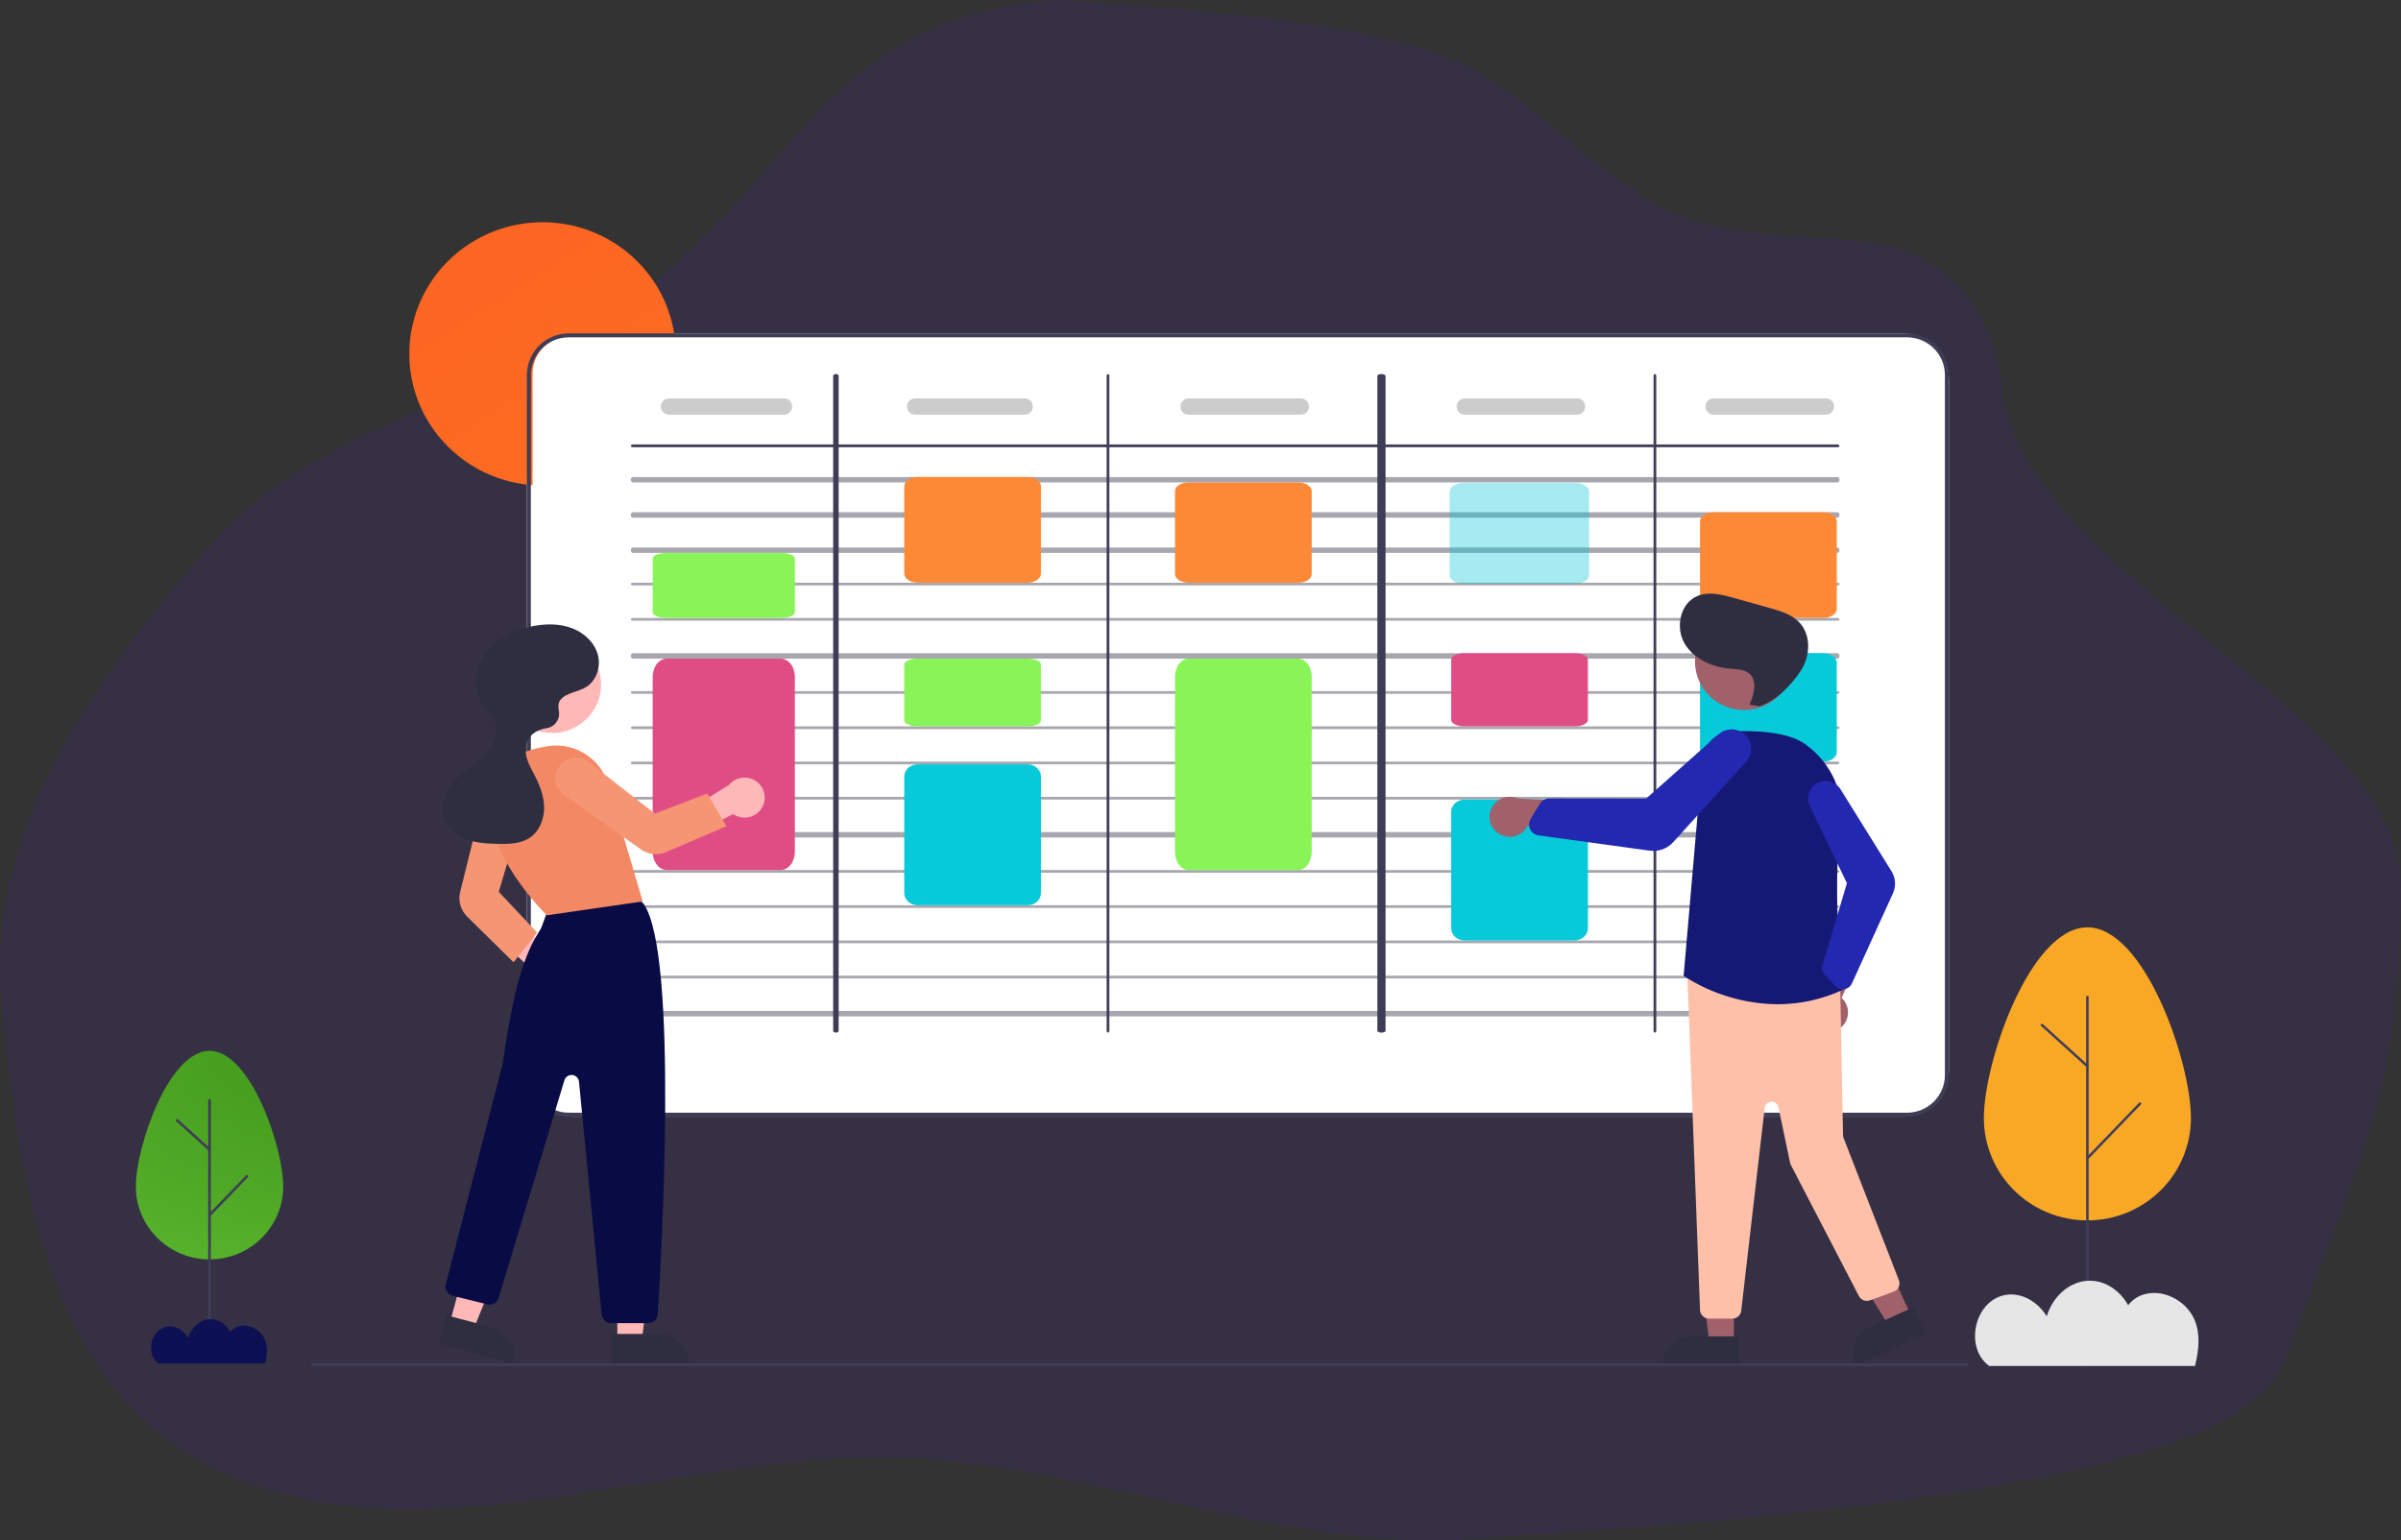 <svg width="882" height="566" viewBox="0 0 882 566" fill="none" xmlns="http://www.w3.org/2000/svg">
<rect x="0" y="0" width="882" height="566" fill="#333333" stroke="none"/>
<path d="M389.752 0C306.216 4.862 296.042 59.685 236.851 106.39C189.771 143.537 117.88 155.26 79.358 198.095C33.971 248.565 -5.698 307.358 0.676 369.012C7.324 433.321 16.372 517.516 90.583 544.78C167.844 573.164 255.288 530.386 340.215 536.185C407.546 540.782 474.94 570.563 542.205 565.401C611.772 560.063 819.329 550.778 838.474 501.368C876.108 404.246 880.529 394.837 881.989 327.137C883.471 258.401 734.832 210.8 734.833 135.448C714.682 61.776 651.859 104.171 603.408 72.206C539.376 29.961 566.725 11.463 389.752 0Z" fill="#5223D5" fill-opacity="0.11"/>
<path d="M49.899 436.005C49.899 421.221 62.018 386.137 76.968 386.137C91.917 386.137 104.036 421.221 104.036 436.005C104.036 443.105 101.184 449.915 96.108 454.935C91.032 459.955 84.147 462.776 76.968 462.776C69.788 462.776 62.904 459.955 57.827 454.935C52.751 449.915 49.899 443.105 49.899 436.005Z" fill="url(#paint0_radial_320_3)"/>
<path d="M76.968 500.958C76.84 500.958 76.717 500.907 76.627 500.818C76.536 500.729 76.485 500.607 76.485 500.481V404.355C76.485 404.229 76.536 404.108 76.627 404.018C76.717 403.929 76.84 403.879 76.968 403.879C77.095 403.879 77.218 403.929 77.308 404.018C77.399 404.108 77.45 404.229 77.45 404.355V500.481C77.45 500.607 77.399 500.729 77.308 500.818C77.218 500.907 77.095 500.958 76.968 500.958Z" fill="#3F3D56"/>
<path d="M76.967 446.983C76.873 446.983 76.781 446.955 76.702 446.904C76.623 446.853 76.561 446.78 76.524 446.694C76.487 446.608 76.476 446.513 76.493 446.422C76.51 446.33 76.553 446.245 76.618 446.177L90.379 431.897C90.422 431.851 90.475 431.815 90.533 431.79C90.591 431.764 90.653 431.75 90.716 431.749C90.779 431.747 90.842 431.758 90.901 431.781C90.96 431.803 91.014 431.837 91.06 431.88C91.106 431.924 91.143 431.975 91.168 432.033C91.194 432.09 91.208 432.151 91.21 432.214C91.211 432.277 91.2 432.339 91.177 432.397C91.155 432.456 91.12 432.509 91.077 432.554L77.317 446.835C77.272 446.882 77.217 446.919 77.157 446.944C77.097 446.97 77.033 446.983 76.967 446.983Z" fill="#3F3D56"/>
<path d="M76.967 422.906C76.847 422.906 76.731 422.862 76.642 422.781L64.751 412.029C64.704 411.986 64.666 411.935 64.639 411.879C64.612 411.822 64.596 411.76 64.594 411.698C64.591 411.635 64.6 411.573 64.622 411.514C64.643 411.455 64.677 411.4 64.719 411.354C64.762 411.308 64.814 411.27 64.871 411.244C64.929 411.217 64.991 411.202 65.054 411.2C65.118 411.197 65.181 411.207 65.24 411.228C65.3 411.25 65.355 411.283 65.401 411.325L77.293 422.077C77.365 422.142 77.415 422.227 77.437 422.321C77.459 422.414 77.452 422.512 77.417 422.602C77.382 422.691 77.32 422.768 77.24 422.823C77.159 422.877 77.065 422.906 76.967 422.906Z" fill="#3F3D56"/>
<path d="M58.059 500.911C58.104 500.945 58.152 500.977 58.199 501.011H97.398C98.166 497.933 98.437 494.852 97.29 492.177C95.655 488.364 90.817 485.984 86.971 487.621C86.06 488.02 85.266 488.641 84.665 489.426C83.161 486.765 80.465 484.759 77.353 484.761C73.454 484.764 70.212 487.917 69.154 491.56C67.451 488.716 64.086 486.729 60.797 487.584C55.296 489.014 53.558 497.471 58.059 500.911Z" fill="url(#paint1_linear_320_3)"/>
<path d="M728.763 410.836C728.763 390.062 745.791 340.765 766.797 340.765C787.803 340.765 804.832 390.062 804.832 410.836C804.832 420.813 800.825 430.38 793.692 437.435C786.559 444.489 776.885 448.452 766.797 448.452C756.71 448.452 747.036 444.489 739.903 437.435C732.77 430.38 728.763 420.813 728.763 410.836Z" fill="#F9A826"/>
<path d="M766.798 501.887C766.675 501.887 766.558 501.839 766.472 501.754C766.386 501.669 766.337 501.553 766.337 501.432V366.364C766.337 366.243 766.386 366.127 766.472 366.042C766.558 365.956 766.675 365.909 766.798 365.909C766.92 365.909 767.037 365.956 767.123 366.042C767.21 366.127 767.258 366.243 767.258 366.364V501.432C767.258 501.553 767.21 501.669 767.123 501.754C767.037 501.839 766.92 501.887 766.798 501.887Z" fill="#3F3D56"/>
<path d="M766.797 426.046C766.707 426.046 766.619 426.02 766.544 425.971C766.469 425.922 766.41 425.852 766.374 425.77C766.339 425.688 766.328 425.598 766.344 425.51C766.36 425.422 766.402 425.341 766.464 425.277L785.799 405.211C785.883 405.123 785.999 405.072 786.121 405.07C786.243 405.067 786.361 405.112 786.45 405.195C786.538 405.278 786.59 405.393 786.593 405.514C786.596 405.635 786.55 405.752 786.466 405.839L767.131 425.905C767.088 425.95 767.036 425.985 766.979 426.009C766.922 426.034 766.86 426.046 766.797 426.046Z" fill="#3F3D56"/>
<path d="M766.797 392.216C766.682 392.216 766.572 392.173 766.487 392.096L749.778 376.988C749.688 376.906 749.634 376.793 749.628 376.672C749.623 376.551 749.666 376.433 749.749 376.344C749.831 376.255 749.946 376.202 750.068 376.197C750.19 376.191 750.309 376.234 750.399 376.315L767.108 391.424C767.177 391.486 767.225 391.567 767.246 391.656C767.267 391.746 767.26 391.839 767.227 391.925C767.193 392.011 767.134 392.084 767.058 392.136C766.981 392.188 766.89 392.216 766.797 392.216Z" fill="#3F3D56"/>
<path d="M730.472 501.745C730.56 501.812 730.653 501.872 730.742 501.938H806.329C807.81 496.004 808.333 490.063 806.121 484.903C802.969 477.551 793.64 472.962 786.224 476.119C784.466 476.888 782.936 478.085 781.776 479.6C778.877 474.469 773.678 470.6 767.677 470.605C760.159 470.61 753.908 476.691 751.868 483.714C748.583 478.231 742.094 474.398 735.752 476.047C725.145 478.804 721.794 495.112 730.472 501.745Z" fill="#E6E6E6"/>
<path d="M193.55 139.432C193.55 130.081 201.196 122.501 210.628 122.501H698.841C708.273 122.501 715.919 130.081 715.919 139.432V393.397C715.919 402.748 708.273 410.328 698.841 410.328H210.628C201.196 410.328 193.55 402.748 193.55 393.397V139.432Z" fill="white"/>
<path d="M247.796 123.541H209.517C205.837 123.545 202.309 124.991 199.707 127.563C197.104 130.134 195.641 133.622 195.638 137.259V178.273C195.148 178.245 194.659 178.201 194.177 178.144C185.108 177.201 176.486 173.773 169.284 168.246C162.081 162.72 156.584 155.314 153.411 146.865C150.239 138.416 149.518 129.26 151.33 120.427C153.142 111.595 157.414 103.439 163.666 96.878C169.917 90.317 177.898 85.612 186.71 83.294C195.522 80.977 204.814 81.138 213.538 83.76C222.262 86.382 230.071 91.36 236.086 98.134C242.1 104.908 246.08 113.208 247.577 122.097C247.657 122.574 247.731 123.058 247.796 123.541Z" fill="url(#paint2_linear_320_3)"/>
<path d="M700.533 122.501H208.936C204.856 122.505 200.946 124.115 198.061 126.976C195.177 129.838 193.555 133.718 193.55 137.764V395.064C193.555 399.111 195.177 402.991 198.061 405.852C200.946 408.714 204.856 410.323 208.936 410.328H700.533C704.612 410.323 708.523 408.714 711.407 405.852C714.292 402.991 715.914 399.111 715.919 395.064V137.764C715.914 133.718 714.292 129.838 711.407 126.976C708.523 124.115 704.612 122.505 700.533 122.501ZM714.453 395.064C714.45 398.726 712.982 402.237 710.373 404.826C707.763 407.415 704.224 408.871 700.533 408.874H208.936C205.245 408.871 201.706 407.415 199.096 404.826C196.486 402.237 195.019 398.726 195.015 395.064V137.764C195.019 134.103 196.486 130.592 199.096 128.003C201.706 125.414 205.245 123.958 208.936 123.954H700.533C704.224 123.958 707.763 125.414 710.373 128.003C712.982 130.592 714.45 134.103 714.453 137.764V395.064Z" fill="#3F3D56"/>
<path d="M675.005 164.33H232.455C232.261 164.33 232.075 164.278 231.938 164.184C231.8 164.091 231.723 163.964 231.723 163.832C231.723 163.7 231.8 163.574 231.938 163.48C232.075 163.387 232.261 163.334 232.455 163.334H675.005C675.199 163.334 675.385 163.387 675.522 163.48C675.659 163.574 675.736 163.7 675.736 163.832C675.736 163.964 675.659 164.091 675.522 164.184C675.385 164.278 675.199 164.33 675.005 164.33Z" fill="#3F3D56"/>
<path d="M675.005 177.278H232.455C232.261 177.278 232.075 177.173 231.938 176.986C231.8 176.799 231.723 176.546 231.723 176.282C231.723 176.017 231.8 175.764 231.938 175.577C232.075 175.391 232.261 175.286 232.455 175.286H675.005C675.199 175.286 675.385 175.391 675.522 175.577C675.659 175.764 675.736 176.017 675.736 176.282C675.736 176.546 675.659 176.799 675.522 176.986C675.385 177.173 675.199 177.278 675.005 177.278Z" fill="#2F2E41" fill-opacity="0.42"/>
<path d="M675.005 190.225H232.455C232.261 190.225 232.075 190.12 231.938 189.933C231.8 189.746 231.723 189.493 231.723 189.229C231.723 188.965 231.8 188.711 231.938 188.525C232.075 188.338 232.261 188.233 232.455 188.233H675.005C675.199 188.233 675.385 188.338 675.522 188.525C675.659 188.711 675.736 188.965 675.736 189.229C675.736 189.493 675.659 189.746 675.522 189.933C675.385 190.12 675.199 190.225 675.005 190.225Z" fill="#2F2E41" fill-opacity="0.42"/>
<path d="M675.005 203.172H232.455C232.261 203.172 232.075 203.067 231.938 202.88C231.8 202.694 231.723 202.44 231.723 202.176C231.723 201.912 231.8 201.659 231.938 201.472C232.075 201.285 232.261 201.18 232.455 201.18H675.005C675.199 201.18 675.385 201.285 675.522 201.472C675.659 201.659 675.736 201.912 675.736 202.176C675.736 202.44 675.659 202.694 675.522 202.88C675.385 203.067 675.199 203.172 675.005 203.172Z" fill="#2F2E41" fill-opacity="0.42"/>
<path d="M675.005 215.123H232.455C232.261 215.123 232.075 215.071 231.938 214.977C231.8 214.884 231.723 214.757 231.723 214.625C231.723 214.493 231.8 214.367 231.938 214.273C232.075 214.18 232.261 214.127 232.455 214.127H675.005C675.199 214.127 675.385 214.18 675.522 214.273C675.659 214.367 675.736 214.493 675.736 214.625C675.736 214.757 675.659 214.884 675.522 214.977C675.385 215.071 675.199 215.123 675.005 215.123Z" fill="#2F2E41" fill-opacity="0.42"/>
<path d="M675.005 228.071H232.455C232.261 228.071 232.075 228.018 231.938 227.925C231.8 227.831 231.723 227.705 231.723 227.573C231.723 227.441 231.8 227.314 231.938 227.22C232.075 227.127 232.261 227.075 232.455 227.075H675.005C675.199 227.075 675.385 227.127 675.522 227.22C675.659 227.314 675.736 227.441 675.736 227.573C675.736 227.705 675.659 227.831 675.522 227.925C675.385 228.018 675.199 228.071 675.005 228.071Z" fill="#2F2E41" fill-opacity="0.42"/>
<path d="M675.005 242.014H232.455C232.261 242.014 232.075 241.909 231.938 241.722C231.8 241.535 231.723 241.282 231.723 241.018C231.723 240.754 231.8 240.5 231.938 240.314C232.075 240.127 232.261 240.022 232.455 240.022H675.005C675.199 240.022 675.385 240.127 675.522 240.314C675.659 240.5 675.736 240.754 675.736 241.018C675.736 241.282 675.659 241.535 675.522 241.722C675.385 241.909 675.199 242.014 675.005 242.014Z" fill="#2F2E41" fill-opacity="0.42"/>
<path d="M675.005 254.961H232.455C232.261 254.961 232.075 254.909 231.938 254.815C231.8 254.722 231.723 254.595 231.723 254.463C231.723 254.331 231.8 254.204 231.938 254.111C232.075 254.018 232.261 253.965 232.455 253.965H675.005C675.199 253.965 675.385 254.018 675.522 254.111C675.659 254.204 675.736 254.331 675.736 254.463C675.736 254.595 675.659 254.722 675.522 254.815C675.385 254.909 675.199 254.961 675.005 254.961Z" fill="#2F2E41" fill-opacity="0.42"/>
<path d="M675.005 267.908H232.455C232.261 267.908 232.075 267.856 231.938 267.762C231.8 267.669 231.723 267.542 231.723 267.41C231.723 267.278 231.8 267.152 231.938 267.058C232.075 266.965 232.261 266.912 232.455 266.912H675.005C675.199 266.912 675.385 266.965 675.522 267.058C675.659 267.152 675.736 267.278 675.736 267.41C675.736 267.542 675.659 267.669 675.522 267.762C675.385 267.856 675.199 267.908 675.005 267.908Z" fill="#2F2E41" fill-opacity="0.42"/>
<path d="M675.005 280.855H232.455C232.261 280.855 232.075 280.803 231.938 280.71C231.8 280.616 231.723 280.49 231.723 280.357C231.723 280.225 231.8 280.099 231.938 280.005C232.075 279.912 232.261 279.86 232.455 279.86H675.005C675.199 279.86 675.385 279.912 675.522 280.005C675.659 280.099 675.736 280.225 675.736 280.357C675.736 280.49 675.659 280.616 675.522 280.71C675.385 280.803 675.199 280.855 675.005 280.855Z" fill="#2F2E41" fill-opacity="0.42"/>
<path d="M675.005 293.803H232.455C232.261 293.803 232.075 293.75 231.938 293.657C231.8 293.563 231.723 293.437 231.723 293.305C231.723 293.173 231.8 293.046 231.938 292.953C232.075 292.859 232.261 292.807 232.455 292.807H675.005C675.199 292.807 675.385 292.859 675.522 292.953C675.659 293.046 675.736 293.173 675.736 293.305C675.736 293.437 675.659 293.563 675.522 293.657C675.385 293.75 675.199 293.803 675.005 293.803Z" fill="#2F2E41" fill-opacity="0.42"/>
<path d="M675.005 307.746H232.455C232.261 307.746 232.075 307.641 231.938 307.454C231.8 307.267 231.723 307.014 231.723 306.75C231.723 306.486 231.8 306.232 231.938 306.046C232.075 305.859 232.261 305.754 232.455 305.754H675.005C675.199 305.754 675.385 305.859 675.522 306.046C675.659 306.232 675.736 306.486 675.736 306.75C675.736 307.014 675.659 307.267 675.522 307.454C675.385 307.641 675.199 307.746 675.005 307.746Z" fill="#2F2E41" fill-opacity="0.42"/>
<path d="M675.005 320.693H232.455C232.261 320.693 232.075 320.641 231.938 320.547C231.8 320.454 231.723 320.327 231.723 320.195C231.723 320.063 231.8 319.936 231.938 319.843C232.075 319.75 232.261 319.697 232.455 319.697H675.005C675.199 319.697 675.385 319.75 675.522 319.843C675.659 319.936 675.736 320.063 675.736 320.195C675.736 320.327 675.659 320.454 675.522 320.547C675.385 320.641 675.199 320.693 675.005 320.693Z" fill="#2F2E41" fill-opacity="0.42"/>
<path d="M675.005 333.64H232.455C232.261 333.64 232.075 333.588 231.938 333.495C231.8 333.401 231.723 333.274 231.723 333.142C231.723 333.01 231.8 332.884 231.938 332.79C232.075 332.697 232.261 332.644 232.455 332.644H675.005C675.199 332.644 675.385 332.697 675.522 332.79C675.659 332.884 675.736 333.01 675.736 333.142C675.736 333.274 675.659 333.401 675.522 333.495C675.385 333.588 675.199 333.64 675.005 333.64Z" fill="#2F2E41" fill-opacity="0.42"/>
<path d="M675.005 346.588H232.455C232.261 346.588 232.075 346.535 231.938 346.442C231.8 346.348 231.723 346.222 231.723 346.09C231.723 345.958 231.8 345.831 231.938 345.738C232.075 345.644 232.261 345.592 232.455 345.592H675.005C675.199 345.592 675.385 345.644 675.522 345.738C675.659 345.831 675.736 345.958 675.736 346.09C675.736 346.222 675.659 346.348 675.522 346.442C675.385 346.535 675.199 346.588 675.005 346.588Z" fill="#2F2E41" fill-opacity="0.42"/>
<path d="M675.005 359.535H232.455C232.261 359.535 232.075 359.482 231.938 359.389C231.8 359.296 231.723 359.169 231.723 359.037C231.723 358.905 231.8 358.778 231.938 358.685C232.075 358.591 232.261 358.539 232.455 358.539H675.005C675.199 358.539 675.385 358.591 675.522 358.685C675.659 358.778 675.736 358.905 675.736 359.037C675.736 359.169 675.659 359.296 675.522 359.389C675.385 359.482 675.199 359.535 675.005 359.535Z" fill="#2F2E41" fill-opacity="0.42"/>
<path d="M675.005 373.478H232.455C232.261 373.478 232.075 373.373 231.938 373.186C231.8 373 231.723 372.746 231.723 372.482C231.723 372.218 231.8 371.965 231.938 371.778C232.075 371.591 232.261 371.486 232.455 371.486H675.005C675.199 371.486 675.385 371.591 675.522 371.778C675.659 371.965 675.736 372.218 675.736 372.482C675.736 372.746 675.659 373 675.522 373.186C675.385 373.373 675.199 373.478 675.005 373.478Z" fill="#2F2E41" fill-opacity="0.42"/>
<path d="M307.065 379.454C306.798 379.454 306.543 379.377 306.355 379.24C306.166 379.102 306.06 378.916 306.06 378.723V138.171C306.06 137.977 306.166 137.791 306.355 137.654C306.543 137.517 306.798 137.44 307.065 137.44C307.331 137.44 307.587 137.517 307.775 137.654C307.964 137.791 308.069 137.977 308.069 138.171V378.723C308.069 378.916 307.964 379.102 307.775 379.24C307.587 379.377 307.331 379.454 307.065 379.454Z" fill="#3F3D56"/>
<path d="M507.474 379.454C507.074 379.454 506.691 379.377 506.408 379.24C506.125 379.102 505.967 378.916 505.967 378.723V138.171C505.967 137.977 506.125 137.791 506.408 137.654C506.691 137.517 507.074 137.44 507.474 137.44C507.873 137.44 508.256 137.517 508.539 137.654C508.822 137.791 508.98 137.977 508.98 138.171V378.723C508.98 378.916 508.822 379.102 508.539 379.24C508.256 379.377 507.873 379.454 507.474 379.454Z" fill="#3F3D56"/>
<path d="M607.929 379.454C607.796 379.454 607.668 379.377 607.574 379.24C607.48 379.102 607.427 378.916 607.427 378.723V138.171C607.427 137.977 607.48 137.791 607.574 137.654C607.668 137.517 607.796 137.44 607.929 137.44C608.062 137.44 608.19 137.517 608.284 137.654C608.378 137.791 608.431 137.977 608.431 138.171V378.723C608.431 378.916 608.378 379.102 608.284 379.24C608.19 379.377 608.062 379.454 607.929 379.454Z" fill="#3F3D56"/>
<path d="M286.835 227.075H244.921C243.553 227.074 242.241 226.856 241.273 226.469C240.306 226.083 239.761 225.558 239.76 225.011V205.236C239.761 204.689 240.306 204.164 241.273 203.777C242.241 203.39 243.553 203.173 244.921 203.172H286.835C288.203 203.173 289.515 203.39 290.483 203.777C291.451 204.164 291.995 204.689 291.997 205.236V225.011C291.995 225.558 291.451 226.083 290.483 226.469C289.515 226.856 288.203 227.074 286.835 227.075Z" fill="#89F457"/>
<path d="M377.443 266.912H337.142C335.826 266.912 334.565 266.685 333.634 266.282C332.704 265.879 332.18 265.332 332.179 264.763V244.163C332.18 243.594 332.704 243.047 333.634 242.644C334.565 242.241 335.826 242.014 337.142 242.014H377.443C378.759 242.014 380.021 242.241 380.951 242.644C381.882 243.047 382.405 243.594 382.406 244.163V264.763C382.405 265.333 381.882 265.879 380.951 266.282C380.021 266.685 378.759 266.912 377.443 266.912Z" fill="#89F457"/>
<path d="M578.354 345.592H538.053C536.737 345.59 535.475 345.119 534.545 344.281C533.615 343.442 533.091 342.306 533.09 341.12V298.274C533.091 297.089 533.615 295.952 534.545 295.114C535.475 294.276 536.737 293.804 538.053 293.803H578.354C579.67 293.804 580.932 294.276 581.862 295.114C582.793 295.952 583.316 297.089 583.317 298.274V341.12C583.316 342.306 582.793 343.442 581.862 344.281C580.932 345.119 579.67 345.59 578.354 345.592Z" fill="#06C9D9"/>
<path d="M476.894 319.697H436.593C435.277 319.695 434.015 318.988 433.085 317.73C432.154 316.473 431.631 314.768 431.63 312.99V248.721C431.631 246.943 432.154 245.238 433.085 243.98C434.015 242.723 435.277 242.016 436.593 242.014H476.894C478.21 242.016 479.472 242.723 480.402 243.98C481.333 245.238 481.856 246.943 481.857 248.721V312.99C481.856 314.768 481.333 316.473 480.402 317.73C479.472 318.988 478.21 319.695 476.894 319.697Z" fill="#89F457"/>
<path d="M669.769 331.648H629.467C628.151 331.647 626.89 331.294 625.959 330.665C625.029 330.036 624.506 329.184 624.504 328.295V296.16C624.506 295.271 625.029 294.419 625.959 293.79C626.89 293.161 628.151 292.808 629.467 292.807H669.769C671.085 292.808 672.346 293.161 673.276 293.79C674.207 294.419 674.73 295.271 674.732 296.16V328.295C674.73 329.184 674.207 330.036 673.276 330.665C672.346 331.294 671.085 331.647 669.769 331.648Z" fill="#89F457"/>
<path d="M669.769 227.075H629.467C628.151 227.074 626.89 226.72 625.959 226.091C625.029 225.463 624.506 224.61 624.504 223.721V191.587C624.506 190.697 625.029 189.845 625.959 189.216C626.89 188.588 628.151 188.234 629.467 188.233H669.769C671.085 188.234 672.346 188.588 673.276 189.216C674.207 189.845 674.73 190.697 674.732 191.587V223.721C674.73 224.61 674.207 225.463 673.276 226.091C672.346 226.72 671.085 227.074 669.769 227.075Z" fill="#FC8936"/>
<path d="M669.769 279.86H629.467C628.151 279.858 626.89 279.496 625.959 278.851C625.029 278.206 624.506 277.332 624.504 276.42V243.461C624.506 242.55 625.029 241.675 625.959 241.03C626.89 240.386 628.151 240.023 629.467 240.022H669.769C671.085 240.023 672.346 240.386 673.276 241.03C674.207 241.675 674.73 242.55 674.732 243.461V276.42C674.73 277.332 674.207 278.206 673.276 278.851C672.346 279.496 671.085 279.858 669.769 279.86Z" fill="#06C9D9"/>
<path d="M476.894 214.127H436.593C435.277 214.126 434.015 213.791 433.085 213.194C432.154 212.598 431.631 211.789 431.63 210.946V180.459C431.631 179.616 432.154 178.807 433.085 178.21C434.015 177.614 435.277 177.279 436.593 177.278H476.894C478.21 177.279 479.472 177.614 480.402 178.21C481.333 178.807 481.856 179.616 481.857 180.459V210.946C481.856 211.789 481.333 212.598 480.402 213.194C479.472 213.791 478.21 214.126 476.894 214.127Z" fill="#FC8936"/>
<path d="M377.443 332.644H337.142C335.826 332.643 334.564 332.172 333.634 331.333C332.704 330.495 332.18 329.358 332.179 328.173V285.327C332.18 284.141 332.704 283.005 333.634 282.167C334.564 281.328 335.826 280.857 337.142 280.855H377.443C378.759 280.857 380.021 281.328 380.951 282.167C381.882 283.005 382.405 284.141 382.406 285.327V328.173C382.405 329.358 381.882 330.495 380.951 331.333C380.021 332.172 378.759 332.643 377.443 332.644Z" fill="#06C9D9"/>
<path d="M578.354 266.912H538.053C536.737 266.912 535.475 266.667 534.545 266.231C533.615 265.796 533.091 265.206 533.09 264.591V242.344C533.091 241.728 533.615 241.138 534.545 240.703C535.475 240.267 536.737 240.023 538.053 240.022H578.354C579.67 240.023 580.932 240.267 581.862 240.703C582.793 241.138 583.316 241.728 583.317 242.344V264.591C583.316 265.206 582.793 265.796 581.862 266.232C580.932 266.667 579.67 266.912 578.354 266.912Z" fill="#E04D84"/>
<path d="M286.835 319.697H244.921C243.553 319.695 242.241 318.988 241.273 317.73C240.306 316.473 239.761 314.768 239.76 312.99V248.721C239.761 246.943 240.306 245.238 241.273 243.98C242.241 242.723 243.553 242.016 244.921 242.014H286.835C288.203 242.016 289.515 242.723 290.483 243.98C291.451 245.238 291.995 246.943 291.997 248.721V312.99C291.995 314.768 291.451 316.473 290.483 317.73C289.515 318.988 288.203 319.695 286.835 319.697Z" fill="#E04D84"/>
<path d="M377.443 214.127H337.142C335.826 214.126 334.565 213.773 333.634 213.144C332.704 212.515 332.18 211.663 332.179 210.774V178.639C332.18 177.75 332.704 176.898 333.634 176.269C334.565 175.64 335.826 175.287 337.142 175.286H377.443C378.759 175.287 380.021 175.64 380.951 176.269C381.882 176.898 382.405 177.75 382.406 178.639V210.774C382.405 211.663 381.882 212.515 380.951 213.144C380.021 213.773 378.759 214.126 377.443 214.127Z" fill="#FC8936"/>
<path d="M288.025 152.379H245.741C244.954 152.379 244.199 152.064 243.642 151.504C243.086 150.944 242.773 150.184 242.773 149.391C242.773 148.599 243.086 147.839 243.642 147.278C244.199 146.718 244.954 146.403 245.741 146.403H288.025C288.812 146.403 289.566 146.718 290.123 147.278C290.679 147.839 290.992 148.599 290.992 149.391C290.992 150.184 290.679 150.944 290.123 151.504C289.566 152.064 288.812 152.379 288.025 152.379Z" fill="#CCCCCC"/>
<path d="M477.947 152.379H436.544C435.774 152.379 435.035 152.064 434.49 151.504C433.945 150.944 433.639 150.184 433.639 149.391C433.639 148.599 433.945 147.839 434.49 147.278C435.035 146.718 435.774 146.403 436.544 146.403H477.947C478.718 146.403 479.457 146.718 480.002 147.278C480.547 147.839 480.853 148.599 480.853 149.391C480.853 150.184 480.547 150.944 480.002 151.504C479.457 152.064 478.718 152.379 477.947 152.379Z" fill="#CCCCCC"/>
<path d="M407.018 379.454C406.885 379.454 406.757 379.377 406.663 379.24C406.569 379.102 406.516 378.916 406.516 378.723V138.171C406.516 137.977 406.569 137.791 406.663 137.654C406.757 137.517 406.885 137.44 407.018 137.44C407.151 137.44 407.279 137.517 407.373 137.654C407.467 137.791 407.52 137.977 407.52 138.171V378.723C407.52 378.916 407.467 379.102 407.373 379.24C407.279 379.377 407.151 379.454 407.018 379.454Z" fill="#3F3D56"/>
<path d="M376.549 152.379H336.027C335.273 152.379 334.549 152.064 334.016 151.504C333.483 150.944 333.183 150.184 333.183 149.391C333.183 148.599 333.483 147.839 334.016 147.278C334.549 146.718 335.273 146.403 336.027 146.403H376.549C377.303 146.403 378.027 146.718 378.56 147.278C379.093 147.839 379.393 148.599 379.393 149.391C379.393 150.184 379.093 150.944 378.56 151.504C378.027 152.064 377.303 152.379 376.549 152.379Z" fill="#CCCCCC"/>
<path d="M579.407 152.379H538.004C537.234 152.379 536.495 152.064 535.95 151.504C535.405 150.944 535.099 150.184 535.099 149.391C535.099 148.599 535.405 147.839 535.95 147.278C536.495 146.718 537.234 146.403 538.004 146.403H579.407C580.178 146.403 580.917 146.718 581.462 147.278C582.007 147.839 582.313 148.599 582.313 149.391C582.313 150.184 582.007 150.944 581.462 151.504C580.917 152.064 580.178 152.379 579.407 152.379Z" fill="#CCCCCC"/>
<path d="M670.822 152.379H629.419C628.648 152.379 627.909 152.064 627.364 151.504C626.819 150.944 626.513 150.184 626.513 149.391C626.513 148.599 626.819 147.839 627.364 147.278C627.909 146.718 628.648 146.403 629.419 146.403H670.822C671.592 146.403 672.331 146.718 672.876 147.278C673.421 147.839 673.727 148.599 673.727 149.391C673.727 150.184 673.421 150.944 672.876 151.504C672.331 152.064 671.592 152.379 670.822 152.379Z" fill="#CCCCCC"/>
<path d="M200.859 364.679C199.788 364.575 198.753 364.239 197.826 363.696C196.9 363.152 196.105 362.414 195.498 361.533C194.891 360.652 194.486 359.649 194.311 358.596C194.137 357.543 194.198 356.465 194.489 355.438L175.722 338.118L185.645 335.622L204.099 350.462C205.807 351.062 207.234 352.262 208.11 353.835C208.985 355.408 209.248 357.245 208.848 358.997C208.449 360.75 207.415 362.296 205.943 363.343C204.47 364.39 202.661 364.865 200.859 364.679Z" fill="#FFB8B8"/>
<path d="M226.773 492.695H235.75L240.019 458.37H226.772L226.773 492.695Z" fill="#FFB8B8"/>
<path d="M253.061 500.957L224.85 500.958L224.85 490.152L242.161 490.152C245.051 490.151 247.824 491.29 249.868 493.316C251.912 495.343 253.06 498.091 253.061 500.957Z" fill="#2F2E41"/>
<path d="M165.23 486.269L173.904 488.559L186.937 456.478L174.135 453.1L165.23 486.269Z" fill="#FFB8B8"/>
<path d="M188.488 500.96L161.227 493.766L164.031 483.324L180.759 487.738C183.553 488.475 185.936 490.282 187.386 492.762C188.835 495.242 189.232 498.19 188.488 500.96Z" fill="#2F2E41"/>
<path d="M238.163 486.196H224.467C223.602 486.199 222.767 485.881 222.126 485.304C221.486 484.727 221.087 483.934 221.007 483.08L212.692 397.476C212.631 396.849 212.352 396.261 211.902 395.815C211.453 395.368 210.861 395.091 210.227 395.03C209.594 394.968 208.959 395.127 208.431 395.479C207.903 395.83 207.514 396.353 207.332 396.958L183.19 476.948C182.935 477.798 182.359 478.518 181.581 478.957C180.803 479.396 179.885 479.52 179.017 479.304L166.275 476.146C165.831 476.036 165.412 475.839 165.045 475.568C164.677 475.297 164.366 474.956 164.132 474.566C163.897 474.176 163.743 473.743 163.678 473.293C163.612 472.843 163.638 472.385 163.752 471.945C163.96 471.139 184.552 391.353 184.732 390.532C189.398 356.44 194.98 347.304 197.979 342.397C198.227 341.99 198.455 341.617 198.661 341.264C198.918 340.822 200.5 336.441 201.504 333.595C201.635 333.133 201.86 332.701 202.167 332.329C202.474 331.957 202.855 331.653 203.287 331.434C215.888 325.045 230.631 329.468 234.849 330.975C235.549 331.22 236.149 331.682 236.561 332.293C249.216 351.218 243.006 461.129 241.632 482.971C241.575 483.844 241.185 484.664 240.541 485.263C239.896 485.862 239.047 486.195 238.163 486.196Z" fill="#090C44"/>
<path d="M202.817 269.367C212.749 269.367 220.8 261.385 220.8 251.539C220.8 241.693 212.749 233.711 202.817 233.711C192.886 233.711 184.835 241.693 184.835 251.539C184.835 261.385 192.886 269.367 202.817 269.367Z" fill="#FFB8B8"/>
<path d="M188.649 353.609L171.577 336.789C170.409 335.633 169.562 334.198 169.116 332.623C168.67 331.047 168.64 329.385 169.029 327.795L177.294 294.463C177.542 293.465 177.993 292.527 178.621 291.708C179.249 290.889 180.04 290.207 180.944 289.704C181.849 289.2 182.848 288.886 183.88 288.781C184.912 288.675 185.955 288.781 186.944 289.092C188.829 289.694 190.403 291 191.334 292.734C192.265 294.467 192.478 296.492 191.929 298.379L183.228 327.701L197.298 342.681L188.649 353.609Z" fill="#F59574"/>
<path d="M200.912 336.331L200.783 336.207C200.541 335.974 176.581 312.703 179.682 291.185C181.008 281.981 188.519 276.1 201.403 274.177C206.136 273.48 210.964 274.501 215 277.051C219.035 279.6 222.006 283.509 223.368 288.057L236.107 331.235L200.912 336.331Z" fill="#F38964"/>
<path d="M280.221 296.208C279.769 297.177 279.109 298.035 278.287 298.724C277.464 299.412 276.5 299.913 275.461 300.192C274.422 300.471 273.334 300.521 272.273 300.337C271.213 300.154 270.206 299.743 269.323 299.132L246.532 310.844L247.539 300.895L267.744 288.498C268.878 287.096 270.49 286.155 272.276 285.853C274.063 285.551 275.899 285.909 277.437 286.859C278.974 287.809 280.107 289.286 280.62 291.009C281.133 292.732 280.991 294.582 280.221 296.208Z" fill="#FFB8B8"/>
<path d="M266.834 303.613L244.616 313.132C243.138 313.761 241.521 314.002 239.921 313.831C238.321 313.661 236.792 313.086 235.481 312.161L207.229 292.091C206.385 291.492 205.675 290.728 205.142 289.846C204.608 288.963 204.263 287.982 204.128 286.963C203.992 285.943 204.07 284.907 204.354 283.918C204.639 282.929 205.126 282.008 205.784 281.213C207.048 279.702 208.857 278.737 210.826 278.525C212.795 278.313 214.77 278.868 216.333 280.075L240.559 298.978L259.814 291.592L266.834 303.613Z" fill="#F59574"/>
<path d="M205.799 257.252C208.017 254.496 212.162 254.348 215.209 252.53C219.2 250.149 220.851 244.828 219.564 240.389C218.278 235.95 214.485 232.491 210.135 230.837C205.786 229.182 200.947 229.162 196.359 229.961C189.528 231.152 182.803 234.313 178.637 239.811C174.47 245.308 173.41 253.36 177.186 259.128C178.921 261.779 181.6 263.967 182.293 267.052C183.202 271.102 180.337 275.009 177.267 277.829C173.77 281.042 169.758 283.733 166.694 287.354C163.63 290.976 161.586 295.924 162.985 300.443C164.156 304.23 167.565 307.019 171.303 308.416C175.041 309.813 179.112 310.015 183.106 310.093C186.984 310.168 191.104 310.074 194.371 308.001C197.868 305.782 199.736 301.571 199.874 297.456C200.012 293.342 198.625 289.31 196.766 285.629C195.658 283.434 194.37 281.308 193.634 278.965C192.898 276.622 192.77 273.964 193.949 271.806C195.188 269.538 197.696 268.17 200.249 267.673C200.381 267.647 200.522 267.624 200.668 267.603C201.395 267.51 202.095 267.271 202.725 266.902C203.356 266.533 203.905 266.041 204.338 265.455C204.772 264.87 205.081 264.203 205.247 263.496C205.413 262.789 205.433 262.056 205.305 261.341C205.014 259.733 205.04 258.195 205.799 257.252Z" fill="#2F2E41"/>
<path d="M636.936 493.591H627.96L623.69 459.265L636.937 459.266L636.936 493.591Z" fill="#A0616A"/>
<path d="M621.548 491.048H638.859V501.854H610.649C610.649 500.435 610.931 499.029 611.478 497.718C612.026 496.407 612.829 495.216 613.841 494.213C614.853 493.209 616.055 492.413 617.377 491.87C618.7 491.327 620.117 491.048 621.548 491.048Z" fill="#2F2E41"/>
<path d="M702.064 483.51L693.9 487.207L675.63 457.745L687.68 452.288L702.064 483.51Z" fill="#A0616A"/>
<path d="M687.002 487.536L702.748 480.405L707.277 490.234L681.616 501.854C681.022 500.563 680.689 499.169 680.638 497.751C680.587 496.333 680.818 494.919 681.318 493.589C681.818 492.259 682.578 491.04 683.553 490.002C684.528 488.963 685.7 488.125 687.002 487.536Z" fill="#2F2E41"/>
<path d="M675.925 377.855C676.785 377.214 677.492 376.393 677.998 375.451C678.503 374.508 678.794 373.468 678.85 372.402C678.906 371.337 678.725 370.272 678.321 369.283C677.917 368.294 677.299 367.404 676.511 366.678L687.063 342.942L673.658 345.194L665.693 367.389C664.55 368.783 663.961 370.544 664.04 372.339C664.119 374.133 664.859 375.837 666.12 377.128C667.381 378.418 669.076 379.204 670.883 379.338C672.69 379.472 674.484 378.945 675.925 377.855Z" fill="#A0616A"/>
<path d="M636.364 484.54H627.789C626.957 484.537 626.157 484.224 625.548 483.662C624.939 483.101 624.566 482.332 624.503 481.51L619.826 357.706C619.792 357.232 619.862 356.756 620.032 356.311C620.202 355.866 620.468 355.464 620.812 355.132C621.155 354.799 621.568 354.546 622.02 354.388C622.473 354.23 622.955 354.173 623.432 354.219L673.025 359.44C673.828 359.518 674.575 359.886 675.124 360.474C675.672 361.062 675.983 361.829 675.999 362.629L677.038 417.241C677.044 417.537 677.102 417.83 677.209 418.107L697.552 470.408C697.709 470.812 697.784 471.243 697.771 471.676C697.759 472.109 697.66 472.535 697.48 472.93C697.3 473.324 697.042 473.679 696.723 473.974C696.403 474.269 696.027 474.498 695.617 474.648L686.928 477.822C686.173 478.098 685.343 478.09 684.593 477.801C683.844 477.511 683.227 476.96 682.859 476.251L657.869 428.076C657.732 427.814 657.633 427.535 657.573 427.246L653.304 406.854C653.18 406.262 652.848 405.734 652.367 405.364C651.886 404.993 651.287 404.805 650.679 404.832C650.07 404.859 649.491 405.101 649.046 405.513C648.601 405.925 648.318 406.481 648.249 407.081L639.637 481.645C639.545 482.442 639.161 483.177 638.557 483.711C637.953 484.245 637.173 484.54 636.364 484.54Z" fill="#FFC0AA"/>
<path d="M640.633 260.904C650.565 260.904 658.616 252.922 658.616 243.076C658.616 233.229 650.565 225.248 640.633 225.248C630.702 225.248 622.651 233.229 622.651 243.076C622.651 252.922 630.702 260.904 640.633 260.904Z" fill="#A0616A"/>
<path d="M652.966 369.027C640.771 368.893 628.867 365.318 618.648 358.72L618.473 358.601L625.369 278.968C625.606 276.274 626.819 273.756 628.784 271.879C630.749 270.003 633.333 268.896 636.058 268.762C644.972 268.355 656.947 268.868 663.357 273.601C673.044 280.754 677.712 291.525 676.166 303.153C672.959 327.265 676.592 359.792 677.017 363.421L677.048 363.683L676.806 363.793C669.338 367.237 661.202 369.024 652.966 369.027Z" fill="#151976"/>
<path d="M676.934 363.556C676.427 363.555 675.926 363.45 675.462 363.247C674.998 363.045 674.582 362.749 674.239 362.379L670.305 358.124C669.88 357.662 669.583 357.099 669.44 356.489C669.298 355.88 669.316 355.244 669.493 354.643L678.463 324.546L664.816 296.133C664.178 294.803 664.022 293.296 664.374 291.865C664.683 290.609 665.37 289.476 666.342 288.615C667.315 287.754 668.528 287.205 669.821 287.041C671.115 286.877 672.428 287.106 673.588 287.697C674.747 288.288 675.699 289.214 676.317 290.352L694.837 320.144C695.589 321.352 696.031 322.725 696.122 324.143C696.214 325.56 695.954 326.978 695.364 328.272L680.274 361.419C680.026 361.967 679.644 362.445 679.162 362.81C678.681 363.175 678.115 363.415 677.517 363.51C677.324 363.54 677.129 363.556 676.934 363.556Z" fill="#2328B0"/>
<path d="M550.182 306.063C551.046 306.7 552.04 307.141 553.094 307.356C554.149 307.571 555.238 307.554 556.285 307.306C557.332 307.059 558.311 306.587 559.154 305.923C559.997 305.26 560.683 304.421 561.164 303.466L587.109 306.802L581.147 294.689L557.422 293.378C555.751 292.684 553.881 292.621 552.166 293.203C550.452 293.784 549.012 294.969 548.119 296.532C547.227 298.096 546.944 299.93 547.324 301.686C547.705 303.443 548.721 305 550.182 306.063Z" fill="#A0616A"/>
<path d="M607.372 312.679C606.92 312.679 606.469 312.648 606.021 312.586L565.203 306.974C564.536 306.883 563.902 306.629 563.359 306.235C562.816 305.84 562.38 305.318 562.091 304.715C561.998 304.521 561.92 304.32 561.858 304.113C561.7 303.578 561.656 303.015 561.728 302.461C561.801 301.908 561.988 301.375 562.279 300.897L565.657 295.345C566.02 294.751 566.531 294.26 567.141 293.919C567.751 293.577 568.439 293.397 569.139 293.395H569.144L604.724 293.435L631.297 269.832C632.533 268.736 634.112 268.096 635.768 268.018C637.222 267.951 638.663 268.323 639.899 269.084C641.136 269.845 642.111 270.96 642.696 272.282C643.28 273.604 643.447 275.071 643.174 276.488C642.901 277.906 642.201 279.208 641.166 280.224L614.651 309.46C613.733 310.473 612.611 311.283 611.357 311.838C610.103 312.392 608.745 312.679 607.372 312.679Z" fill="#2328B0"/>
<path d="M642.678 258.936C644.321 255.166 645.712 250.144 642.56 247.478C640.731 245.932 638.098 245.929 635.703 245.736C628.954 245.194 622.008 242.116 618.709 236.254C615.411 230.392 617.253 221.675 623.476 219.03C627.67 217.248 632.479 218.462 636.87 219.696L650.053 223.403C653.97 224.504 658.082 225.718 660.902 228.63C665.4 233.274 665.064 241.123 661.492 246.5C657.919 251.876 652.54 257.483 646.382 259.524L642.678 258.936Z" fill="#2F2E41"/>
<path d="M721.969 501.954H115.172C115.043 501.955 114.916 501.942 114.796 501.917C114.677 501.892 114.569 501.855 114.478 501.809C114.387 501.763 114.314 501.708 114.265 501.647C114.216 501.587 114.19 501.522 114.19 501.456C114.19 501.391 114.216 501.326 114.265 501.266C114.314 501.205 114.387 501.15 114.478 501.104C114.569 501.058 114.677 501.021 114.796 500.996C114.916 500.971 115.043 500.958 115.172 500.958H721.969C722.098 500.958 722.225 500.971 722.344 500.996C722.463 501.021 722.572 501.058 722.663 501.104C722.754 501.15 722.826 501.205 722.876 501.266C722.925 501.326 722.951 501.391 722.951 501.456C722.951 501.522 722.925 501.587 722.876 501.647C722.826 501.708 722.754 501.763 722.663 501.809C722.572 501.855 722.463 501.892 722.344 501.917C722.225 501.942 722.098 501.955 721.969 501.954Z" fill="#3F3D56"/>
<path d="M578.703 214.502H537.581C536.238 214.501 534.951 214.164 534.001 213.565C533.052 212.965 532.518 212.153 532.516 211.306V180.679C532.518 179.831 533.052 179.019 534.001 178.42C534.951 177.82 536.238 177.483 537.581 177.482H578.703C580.045 177.483 581.333 177.82 582.282 178.42C583.231 179.019 583.765 179.831 583.767 180.679V211.306C583.765 212.153 583.231 212.965 582.282 213.565C581.333 214.164 580.045 214.501 578.703 214.502Z" fill="#06C9D9" fill-opacity="0.36"/>
<defs>
<radialGradient id="paint0_radial_320_3" cx="0" cy="0" r="1" gradientUnits="userSpaceOnUse" gradientTransform="translate(260.774 329.055) rotate(-15.978) scale(646.835 264.536)">
<stop stop-color="#2D7C08"/>
<stop offset="1" stop-color="#89F457"/>
</radialGradient>
<linearGradient id="paint1_linear_320_3" x1="441" y1="0" x2="441" y2="566" gradientUnits="userSpaceOnUse">
<stop stop-color="#2328B0"/>
<stop offset="1" stop-color="#090C44"/>
</linearGradient>
<linearGradient id="paint2_linear_320_3" x1="882" y1="566" x2="367.461" y2="-235.808" gradientUnits="userSpaceOnUse">
<stop stop-color="#F9A826"/>
<stop offset="1" stop-color="#FE5621"/>
</linearGradient>
</defs>
</svg>
